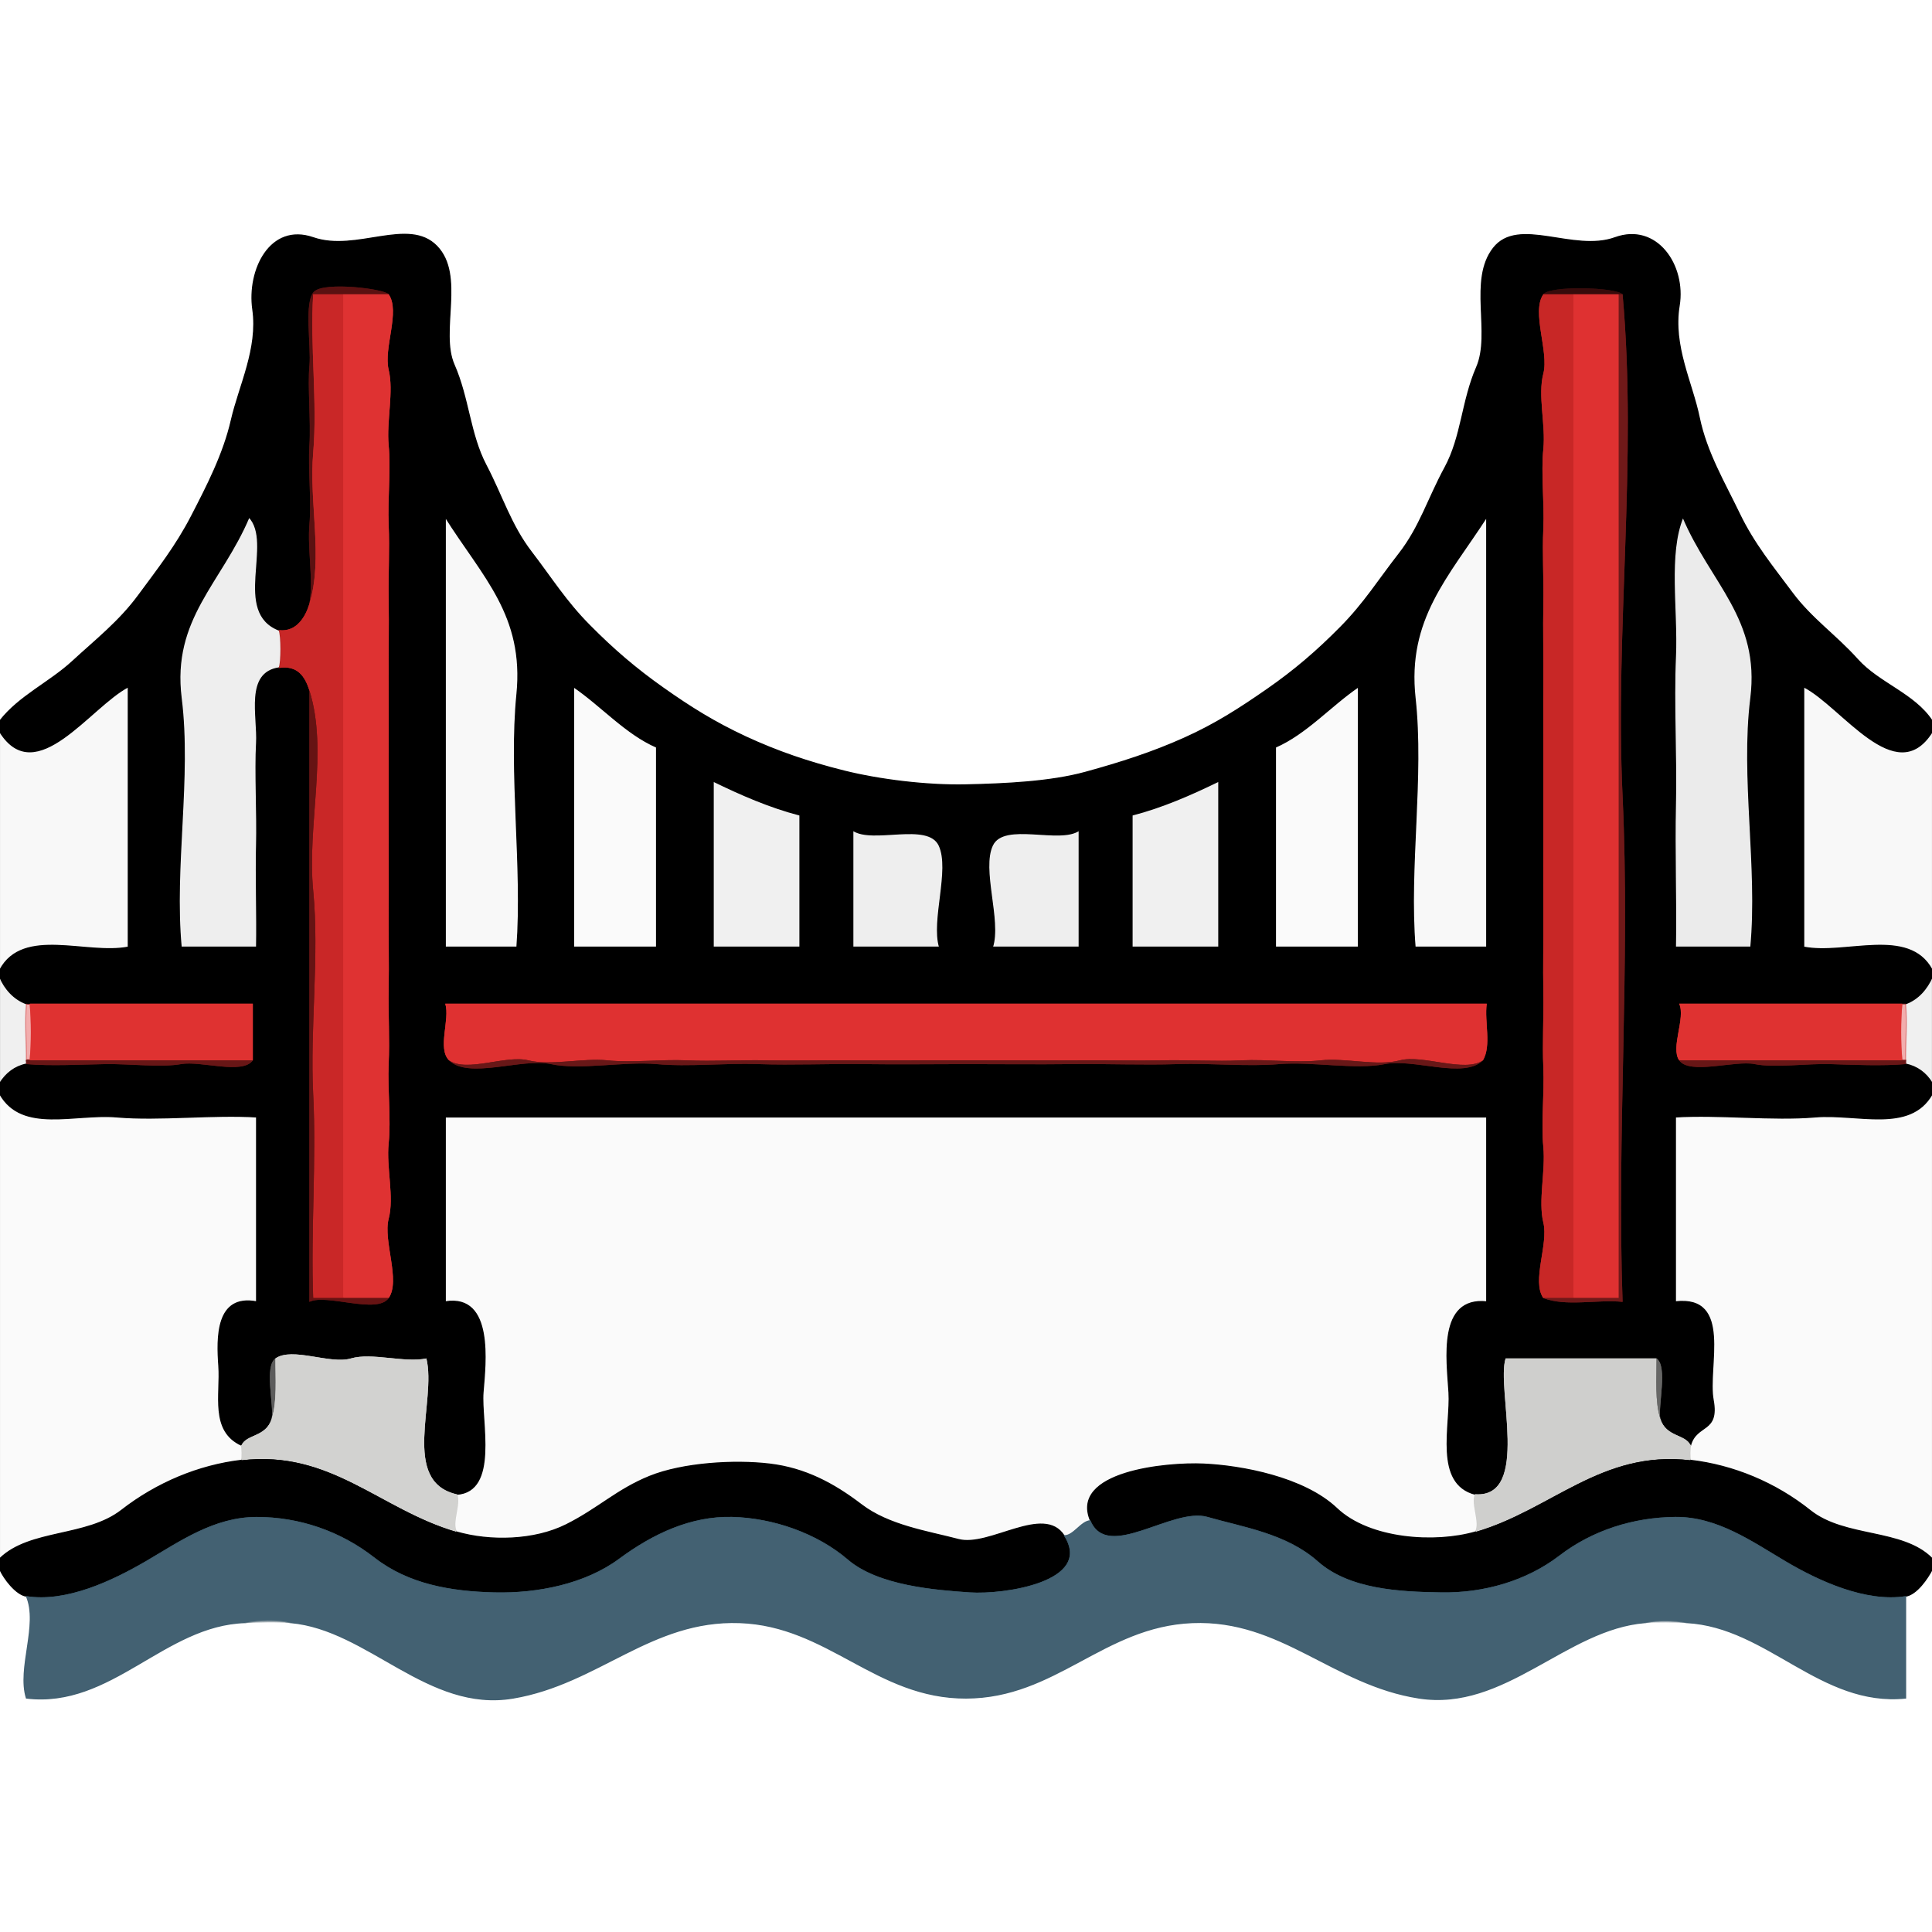 <svg xmlns="http://www.w3.org/2000/svg" xmlns:v="https://svgstorm.com"
viewBox = "0 0 512 512"
width="512"
height="512">
<g fill="None" fill-opacity="0.0" stroke="#000000" stroke-opacity="0.00" stroke-width="0.3"><path d="
M 0.00 191.00 
C 5.10 184.46 13.12 180.90 19.25 175.25 C 25.38 169.59 31.66 164.68 36.75 157.75 C 41.85 150.83 46.69 144.68 50.77 136.77 C 54.85 128.86 59.24 120.41 61.32 111.32 C 63.40 102.24 68.48 92.41 67.00 82.00 C 65.52 71.59 71.59 59.05 83.00 63.00 C 94.41 66.95 108.26 57.53 115.75 65.25 C 123.23 72.98 116.44 87.83 120.33 96.67 C 124.22 105.51 124.47 115.01 128.77 123.23 C 133.07 131.44 135.30 139.09 140.77 146.23 C 146.24 153.37 149.91 159.36 156.25 165.75 C 162.58 172.15 168.48 177.20 175.70 182.30 C 182.92 187.41 189.36 191.44 197.69 195.31 C 206.03 199.17 214.26 201.98 223.67 204.33 C 233.08 206.68 245.68 208.23 256.00 208.00 C 266.32 207.77 278.35 207.23 287.67 204.67 C 297.00 202.11 305.31 199.44 313.69 195.69 C 322.08 191.94 328.48 187.79 335.75 182.75 C 343.02 177.70 348.91 172.66 355.25 166.25 C 361.59 159.84 365.21 153.91 370.77 146.77 C 376.33 139.63 378.46 132.16 382.93 123.93 C 387.40 115.69 387.41 106.33 391.33 97.33 C 395.25 88.32 389.18 74.22 395.77 65.77 C 402.36 57.32 416.96 67.00 428.00 63.00 C 439.04 59.00 446.74 70.30 444.99 81.01 C 443.24 91.72 448.41 101.40 450.32 110.68 C 452.24 119.96 457.05 128.01 460.92 136.08 C 464.80 144.15 469.81 150.20 474.92 157.08 C 480.03 163.96 486.57 168.41 492.25 174.75 C 497.93 181.09 507.29 183.86 512.00 191.00
L 512.00 0.00
L 0.00 0.00
L 0.00 191.00 Z"/>
</g>
<g fill="None" fill-opacity="0.0" stroke="#000000" stroke-opacity="1.00" stroke-width="0.3"><path d="
M 0.00 191.00 
L 0.00 194.00
C 9.53 209.09 23.91 187.22 34.00 182.00
C 34.00 205.00 34.00 228.00 34.00 251.00
C 22.99 253.18 6.14 245.62 0.00 257.00
L 0.00 259.00
C 1.22 261.97 3.68 264.80 7.00 266.00
C 7.44 266.16 8.00 266.00 8.00 266.00
C 27.67 266.00 47.33 266.00 67.00 266.00
C 67.00 271.00 67.00 276.00 67.00 281.00
C 64.28 284.88 53.17 281.06 48.00 282.00 C 42.83 282.94 34.00 281.90 28.00 282.00 C 22.00 282.10 13.19 282.56 7.00 282.00
C 3.90 282.63 1.62 284.46 0.00 287.00
L 0.00 290.00
C 5.92 300.31 19.82 295.04 31.00 296.00 C 42.18 296.96 56.53 295.28 68.00 296.00
C 68.00 312.33 68.00 328.67 68.00 345.00
C 57.22 342.98 57.46 354.48 58.00 362.00 C 58.54 369.52 55.69 379.21 64.00 383.00
C 65.37 380.00 70.45 380.91 72.00 376.00
C 72.65 372.40 69.96 362.13 73.00 360.00
C 77.47 356.87 87.48 361.63 93.00 360.00 C 98.52 358.37 107.19 361.23 113.00 360.00
C 115.75 371.29 106.09 392.55 121.00 396.00
C 132.15 395.29 127.39 376.63 128.00 369.00 C 128.61 361.37 130.89 342.91 118.00 345.00
C 118.00 328.67 118.00 312.33 118.00 296.00
C 210.00 296.00 302.00 296.00 394.00 296.00
C 394.00 312.33 394.00 328.67 394.00 345.00
C 381.07 343.68 383.46 360.25 384.00 369.00 C 384.54 377.75 379.98 393.21 391.00 396.00
C 405.61 396.93 396.47 367.93 399.00 360.00
C 412.33 360.00 425.67 360.00 439.00 360.00
C 442.03 362.12 439.36 372.45 440.00 376.00
C 441.54 380.88 446.63 380.02 448.00 383.00
C 449.61 377.24 455.61 379.78 454.00 371.00 C 452.39 362.22 459.11 343.27 444.00 345.00
C 444.00 328.67 444.00 312.33 444.00 296.00
C 455.47 295.29 469.81 296.95 481.00 296.00 C 492.19 295.05 506.12 300.29 512.00 290.00
L 512.00 287.00
C 510.43 284.39 508.06 282.62 505.00 282.00
C 499.02 282.54 490.83 282.19 485.00 282.00 C 479.17 281.81 470.13 283.06 465.00 282.00 C 459.87 280.94 447.76 284.94 445.00 281.00
C 442.65 277.64 446.76 269.77 445.00 266.00
C 464.67 266.00 484.33 266.00 504.00 266.00
C 504.50 266.00 505.00 266.00 505.00 266.00
C 508.43 264.76 510.70 261.92 512.00 259.00
L 512.00 257.00
C 505.82 245.60 488.99 253.20 478.00 251.00
C 478.00 228.00 478.00 205.00 478.00 182.00
C 488.19 187.19 502.45 209.13 512.00 194.00
L 512.00 191.00
C 507.29 183.86 497.93 181.09 492.25 174.75 C 486.57 168.41 480.03 163.96 474.92 157.08 C 469.81 150.20 464.80 144.15 460.92 136.08 C 457.05 128.01 452.24 119.96 450.32 110.68 C 448.41 101.40 443.24 91.72 444.99 81.01 C 446.74 70.30 439.04 59.00 428.00 63.00 C 416.96 67.00 402.36 57.32 395.77 65.77 C 389.18 74.22 395.25 88.32 391.33 97.33 C 387.41 106.33 387.40 115.69 382.93 123.93 C 378.46 132.16 376.33 139.63 370.77 146.77 C 365.21 153.91 361.59 159.84 355.25 166.25 C 348.91 172.66 343.02 177.70 335.75 182.75 C 328.48 187.79 322.08 191.94 313.69 195.69 C 305.31 199.44 297.00 202.11 287.67 204.67 C 278.35 207.23 266.32 207.77 256.00 208.00 C 245.68 208.23 233.08 206.68 223.67 204.33 C 214.26 201.98 206.03 199.17 197.69 195.31 C 189.36 191.44 182.92 187.41 175.70 182.30 C 168.48 177.20 162.58 172.15 156.25 165.75 C 149.91 159.36 146.24 153.37 140.77 146.23 C 135.30 139.09 133.07 131.44 128.77 123.23 C 124.47 115.01 124.22 105.51 120.33 96.67 C 116.44 87.83 123.23 72.98 115.75 65.25 C 108.26 57.53 94.41 66.95 83.00 63.00 C 71.59 59.05 65.52 71.59 67.00 82.00 C 68.48 92.41 63.40 102.24 61.32 111.32 C 59.24 120.41 54.85 128.86 50.77 136.77 C 46.69 144.68 41.85 150.83 36.75 157.75 C 31.66 164.68 25.38 169.59 19.25 175.25 C 13.12 180.90 5.10 184.46 0.00 191.00
M 103.00 78.00 
C 106.16 82.51 101.59 92.25 103.00 98.00 C 104.41 103.75 102.39 111.63 103.00 118.00 C 103.61 124.37 102.71 132.38 103.00 139.00 C 103.29 145.62 102.88 152.25 103.00 159.00 C 103.12 165.75 102.95 173.20 103.00 180.00 C 103.05 186.80 102.99 193.18 103.00 200.00 C 103.01 206.82 103.02 214.18 103.00 221.00 C 102.98 227.82 103.06 234.20 103.00 241.00 C 102.94 247.80 103.13 255.25 103.00 262.00 C 102.87 268.75 103.31 275.37 103.00 282.00 C 102.69 288.63 103.66 296.60 103.00 303.00 C 102.34 309.40 104.53 317.20 103.00 323.00 C 101.47 328.80 106.24 339.37 103.00 344.00
C 99.92 348.40 86.58 342.78 82.00 345.00
C 82.00 291.00 82.00 237.00 82.00 183.00
C 80.78 179.14 78.80 176.32 74.00 177.00
C 65.00 178.27 68.41 189.73 68.00 197.00 C 67.59 204.27 68.21 215.90 68.00 224.00 C 67.79 232.10 68.16 242.68 68.00 251.00
C 61.33 251.00 54.67 251.00 48.00 251.00
C 46.03 229.68 50.63 206.09 48.00 185.00 C 45.37 163.91 58.64 154.45 66.00 137.00
C 72.57 143.90 61.67 162.26 74.00 167.00
C 78.60 167.50 80.95 163.46 82.00 160.00
C 83.10 153.48 81.43 145.51 82.00 139.00 C 82.57 132.49 81.59 124.17 82.00 118.00 C 82.41 111.83 81.48 102.28 82.00 97.00 C 82.52 91.72 80.45 79.94 83.26 77.26 C 86.06 74.58 101.99 76.56 103.00 78.00
M 430.00 78.00 
C 433.97 122.10 427.94 166.68 430.00 211.00 C 432.06 255.32 428.45 300.60 430.00 345.00
C 423.17 344.34 415.01 346.32 409.00 344.00
C 405.84 339.49 410.41 329.75 409.00 324.00 C 407.59 318.25 409.61 310.37 409.00 304.00 C 408.39 297.63 409.29 289.62 409.00 283.00 C 408.71 276.38 409.12 269.75 409.00 263.00 C 408.88 256.25 409.05 248.80 409.00 242.00 C 408.95 235.20 409.01 228.82 409.00 222.00 C 408.99 215.18 408.98 207.82 409.00 201.00 C 409.02 194.18 408.94 187.80 409.00 181.00 C 409.06 174.20 408.87 166.75 409.00 160.00 C 409.13 153.25 408.69 146.63 409.00 140.00 C 409.31 133.37 408.34 125.40 409.00 119.00 C 409.66 112.60 407.47 104.80 409.00 99.00 C 410.53 93.20 405.76 82.63 409.00 78.00
C 410.65 75.64 428.15 76.08 430.00 78.00
M 137.00 251.00 
C 130.67 251.00 124.33 251.00 118.00 251.00
C 118.00 213.00 118.00 175.00 118.00 137.00
C 128.00 152.86 139.09 163.06 137.00 184.00 C 134.91 204.94 138.57 229.71 137.00 251.00
M 394.00 137.00 
C 394.00 175.00 394.00 213.00 394.00 251.00
C 387.67 251.00 381.33 251.00 375.00 251.00
C 373.28 229.81 377.30 205.92 375.00 185.00 C 372.70 164.08 383.77 152.79 394.00 137.00
M 446.00 137.00 
C 453.35 154.43 466.63 163.92 464.00 185.00 C 461.37 206.08 465.97 229.69 464.00 251.00
C 457.33 251.00 450.67 251.00 444.00 251.00
C 444.22 238.38 443.71 225.61 444.00 213.00 C 444.29 200.39 443.45 186.45 444.00 174.00 C 444.55 161.55 441.93 146.87 446.00 137.00
M 174.00 198.00 
C 174.00 215.67 174.00 233.33 174.00 251.00
C 166.67 251.00 159.33 251.00 152.00 251.00
C 152.00 228.00 152.00 205.00 152.00 182.00
C 159.50 187.13 165.80 194.42 174.00 198.00
M 360.00 182.00 
C 360.00 205.00 360.00 228.00 360.00 251.00
C 352.67 251.00 345.33 251.00 338.00 251.00
C 338.00 233.33 338.00 215.67 338.00 198.00
C 346.19 194.42 352.55 187.09 360.00 182.00
M 212.00 216.00 
C 212.00 227.67 212.00 239.33 212.00 251.00
C 204.33 251.00 196.67 251.00 189.00 251.00
C 189.00 236.33 189.00 221.67 189.00 207.00
C 196.47 210.64 203.99 213.92 212.00 216.00
M 323.00 207.00 
C 323.00 221.67 323.00 236.33 323.00 251.00
C 315.33 251.00 307.67 251.00 300.00 251.00
C 300.00 239.33 300.00 227.67 300.00 216.00
C 307.98 213.94 315.55 210.63 323.00 207.00
M 249.00 251.00 
C 241.33 251.00 233.67 251.00 226.00 251.00
C 226.00 240.67 226.00 230.33 226.00 220.00
C 231.21 223.64 245.94 217.61 248.92 224.08 C 251.89 230.55 246.86 243.90 249.00 251.00
M 286.00 220.00 
C 286.00 230.33 286.00 240.67 286.00 251.00
C 278.33 251.00 270.67 251.00 263.00 251.00
C 265.29 243.96 259.94 230.39 263.00 224.00 C 266.06 217.61 280.88 223.66 286.00 220.00
M 393.00 281.00 
C 387.95 286.05 374.65 280.45 367.00 282.00 C 359.35 283.55 347.47 281.28 339.00 282.00 C 330.53 282.72 320.88 281.70 312.00 282.00 C 303.12 282.30 293.07 281.89 284.00 282.00 C 274.93 282.11 265.08 282.00 256.00 282.00 C 246.92 282.00 238.02 282.13 229.00 282.00 C 219.98 281.87 209.86 282.32 201.00 282.00 C 192.14 281.68 182.48 282.77 174.00 282.00 C 165.52 281.23 153.68 283.65 146.00 282.00 C 138.32 280.35 124.11 286.11 119.00 281.00
C 115.84 277.84 119.30 270.15 118.00 266.00
C 210.00 266.00 302.00 266.00 394.00 266.00
C 393.35 270.83 395.31 276.99 393.00 281.00 Z"/>
</g>
<g fill="None" fill-opacity="0.0" stroke="#5B1111" stroke-opacity="1.00" stroke-width="0.3"><path d="
M 82.00 160.00 
C 85.72 147.75 81.85 133.35 83.00 120.00 C 84.15 106.65 82.13 91.51 83.00 78.00
C 85.67 78.00 88.33 78.00 91.00 78.00
C 95.00 78.00 99.00 78.00 103.00 78.00
C 101.99 76.56 86.06 74.58 83.26 77.26 C 80.45 79.94 82.52 91.72 82.00 97.00 C 81.48 102.28 82.41 111.83 82.00 118.00 C 81.59 124.17 82.57 132.49 82.00 139.00 C 81.43 145.51 83.10 153.48 82.00 160.00 Z"/>
</g>
<g fill="None" fill-opacity="0.0" stroke="#380B0B" stroke-opacity="1.00" stroke-width="0.3"><path d="
M 409.00 78.00 
C 411.67 78.00 414.33 78.00 417.00 78.00
C 421.00 78.00 425.00 78.00 429.00 78.00
C 429.50 78.00 430.00 78.00 430.00 78.00
C 428.15 76.08 410.65 75.64 409.00 78.00 Z"/>
</g>
<g fill="None" fill-opacity="0.0" stroke="#C92727" stroke-opacity="1.00" stroke-width="0.3"><path d="
M 82.00 160.00 
C 80.95 163.46 78.60 167.50 74.00 167.00
C 74.61 168.40 74.63 175.62 74.00 177.00
C 78.80 176.32 80.78 179.14 82.00 183.00
C 87.06 199.02 81.32 218.65 83.00 236.00 C 84.68 253.35 82.12 272.34 83.00 290.00 C 83.88 307.66 82.34 326.25 83.00 344.00
C 85.67 344.00 88.33 344.00 91.00 344.00
C 91.00 255.33 91.00 166.67 91.00 78.00
C 88.33 78.00 85.67 78.00 83.00 78.00
C 82.13 91.51 84.15 106.65 83.00 120.00 C 81.85 133.35 85.72 147.75 82.00 160.00 Z"/>
</g>
<g fill="None" fill-opacity="0.0" stroke="#DF3232" stroke-opacity="1.00" stroke-width="0.3"><path d="
M 91.00 344.00 
C 95.00 344.00 99.00 344.00 103.00 344.00
C 106.24 339.37 101.47 328.80 103.00 323.00 C 104.53 317.20 102.34 309.40 103.00 303.00 C 103.66 296.60 102.69 288.63 103.00 282.00 C 103.31 275.37 102.87 268.75 103.00 262.00 C 103.13 255.25 102.94 247.80 103.00 241.00 C 103.06 234.20 102.98 227.82 103.00 221.00 C 103.02 214.18 103.01 206.82 103.00 200.00 C 102.99 193.18 103.05 186.80 103.00 180.00 C 102.95 173.20 103.12 165.75 103.00 159.00 C 102.88 152.25 103.29 145.62 103.00 139.00 C 102.71 132.38 103.61 124.37 103.00 118.00 C 102.39 111.63 104.41 103.75 103.00 98.00 C 101.59 92.25 106.16 82.51 103.00 78.00
C 99.00 78.00 95.00 78.00 91.00 78.00
C 91.00 166.67 91.00 255.33 91.00 344.00 Z"/>
</g>
<g fill="None" fill-opacity="0.0" stroke="#C82726" stroke-opacity="1.00" stroke-width="0.3"><path d="
M 409.00 344.00 
C 411.67 344.00 414.33 344.00 417.00 344.00
C 417.00 255.33 417.00 166.67 417.00 78.00
C 414.33 78.00 411.67 78.00 409.00 78.00
C 405.76 82.63 410.53 93.20 409.00 99.00 C 407.47 104.80 409.66 112.60 409.00 119.00 C 408.34 125.40 409.31 133.37 409.00 140.00 C 408.69 146.63 409.13 153.25 409.00 160.00 C 408.87 166.75 409.06 174.20 409.00 181.00 C 408.94 187.80 409.02 194.18 409.00 201.00 C 408.98 207.82 408.99 215.18 409.00 222.00 C 409.01 228.82 408.95 235.20 409.00 242.00 C 409.05 248.80 408.88 256.25 409.00 263.00 C 409.12 269.75 408.71 276.38 409.00 283.00 C 409.29 289.62 408.39 297.63 409.00 304.00 C 409.61 310.37 407.59 318.25 409.00 324.00 C 410.41 329.75 405.84 339.49 409.00 344.00 Z"/>
</g>
<g fill="None" fill-opacity="0.0" stroke="#DF3131" stroke-opacity="1.00" stroke-width="0.3"><path d="
M 417.00 344.00 
C 421.00 344.00 425.00 344.00 429.00 344.00
C 429.00 255.33 429.00 166.67 429.00 78.00
C 425.00 78.00 421.00 78.00 417.00 78.00
C 417.00 166.67 417.00 255.33 417.00 344.00 Z"/>
</g>
<g fill="None" fill-opacity="0.0" stroke="#701919" stroke-opacity="1.00" stroke-width="0.3"><path d="
M 417.00 344.00 
C 414.33 344.00 411.67 344.00 409.00 344.00
C 415.01 346.32 423.17 344.34 430.00 345.00
C 428.45 300.60 432.06 255.32 430.00 211.00 C 427.94 166.68 433.97 122.10 430.00 78.00
C 430.00 78.00 429.50 78.00 429.00 78.00
C 429.00 166.67 429.00 255.33 429.00 344.00
C 425.00 344.00 421.00 344.00 417.00 344.00 Z"/>
</g>
<g fill="None" fill-opacity="0.0" stroke="#000000" stroke-opacity="0.07" stroke-width="0.3"><path d="
M 74.00 177.00 
C 74.63 175.62 74.61 168.40 74.00 167.00
C 61.67 162.26 72.57 143.90 66.00 137.00
C 58.64 154.45 45.37 163.91 48.00 185.00 C 50.63 206.09 46.03 229.68 48.00 251.00
C 54.67 251.00 61.33 251.00 68.00 251.00
C 68.16 242.68 67.79 232.10 68.00 224.00 C 68.21 215.90 67.59 204.27 68.00 197.00 C 68.41 189.73 65.00 178.27 74.00 177.00 Z"/>
</g>
<g fill="None" fill-opacity="0.0" stroke="#000000" stroke-opacity="0.03" stroke-width="0.3"><path d="
M 137.00 251.00 
C 138.57 229.71 134.91 204.94 137.00 184.00 C 139.09 163.06 128.00 152.86 118.00 137.00
C 118.00 175.00 118.00 213.00 118.00 251.00
C 124.33 251.00 130.67 251.00 137.00 251.00 Z"/>
</g>
<g fill="None" fill-opacity="0.0" stroke="#000000" stroke-opacity="0.03" stroke-width="0.3"><path d="
M 394.00 137.00 
C 383.77 152.79 372.70 164.08 375.00 185.00 C 377.30 205.92 373.28 229.81 375.00 251.00
C 381.33 251.00 387.67 251.00 394.00 251.00
C 394.00 213.00 394.00 175.00 394.00 137.00 Z"/>
</g>
<g fill="None" fill-opacity="0.0" stroke="#000000" stroke-opacity="0.08" stroke-width="0.3"><path d="
M 446.00 137.00 
C 441.93 146.87 444.55 161.55 444.00 174.00 C 443.45 186.45 444.29 200.39 444.00 213.00 C 443.71 225.61 444.22 238.38 444.00 251.00
C 450.67 251.00 457.33 251.00 464.00 251.00
C 465.97 229.69 461.37 206.08 464.00 185.00 C 466.63 163.92 453.35 154.43 446.00 137.00 Z"/>
</g>
<g fill="None" fill-opacity="0.0" stroke="#000000" stroke-opacity="0.03" stroke-width="0.3"><path d="
M 0.00 194.00 
L 0.00 257.00
C 6.14 245.62 22.99 253.18 34.00 251.00
C 34.00 228.00 34.00 205.00 34.00 182.00
C 23.91 187.22 9.53 209.09 0.00 194.00 Z"/>
</g>
<g fill="None" fill-opacity="0.0" stroke="#000000" stroke-opacity="0.02" stroke-width="0.3"><path d="
M 174.00 198.00 
C 165.80 194.42 159.50 187.13 152.00 182.00
C 152.00 205.00 152.00 228.00 152.00 251.00
C 159.33 251.00 166.67 251.00 174.00 251.00
C 174.00 233.33 174.00 215.67 174.00 198.00 Z"/>
</g>
<g fill="None" fill-opacity="0.0" stroke="#000000" stroke-opacity="0.02" stroke-width="0.3"><path d="
M 360.00 182.00 
C 352.55 187.09 346.19 194.42 338.00 198.00
C 338.00 215.67 338.00 233.33 338.00 251.00
C 345.33 251.00 352.67 251.00 360.00 251.00
C 360.00 228.00 360.00 205.00 360.00 182.00 Z"/>
</g>
<g fill="None" fill-opacity="0.0" stroke="#000000" stroke-opacity="0.03" stroke-width="0.3"><path d="
M 512.00 257.00 
L 512.00 194.00
C 502.45 209.13 488.19 187.19 478.00 182.00
C 478.00 205.00 478.00 228.00 478.00 251.00
C 488.99 253.20 505.82 245.60 512.00 257.00 Z"/>
</g>
<g fill="None" fill-opacity="0.0" stroke="#661313" stroke-opacity="1.00" stroke-width="0.3"><path d="
M 103.00 344.00 
C 99.00 344.00 95.00 344.00 91.00 344.00
C 88.33 344.00 85.67 344.00 83.00 344.00
C 82.34 326.25 83.88 307.66 83.00 290.00 C 82.12 272.34 84.68 253.35 83.00 236.00 C 81.32 218.65 87.06 199.02 82.00 183.00
C 82.00 237.00 82.00 291.00 82.00 345.00
C 86.58 342.78 99.92 348.40 103.00 344.00 Z"/>
</g>
<g fill="None" fill-opacity="0.0" stroke="#000000" stroke-opacity="0.06" stroke-width="0.3"><path d="
M 212.00 216.00 
C 203.99 213.92 196.47 210.64 189.00 207.00
C 189.00 221.67 189.00 236.33 189.00 251.00
C 196.67 251.00 204.33 251.00 212.00 251.00
C 212.00 239.33 212.00 227.67 212.00 216.00 Z"/>
</g>
<g fill="None" fill-opacity="0.0" stroke="#000000" stroke-opacity="0.06" stroke-width="0.3"><path d="
M 323.00 207.00 
C 315.55 210.63 307.98 213.94 300.00 216.00
C 300.00 227.67 300.00 239.33 300.00 251.00
C 307.67 251.00 315.33 251.00 323.00 251.00
C 323.00 236.33 323.00 221.67 323.00 207.00 Z"/>
</g>
<g fill="None" fill-opacity="0.0" stroke="#000000" stroke-opacity="0.07" stroke-width="0.3"><path d="
M 249.00 251.00 
C 246.86 243.90 251.89 230.55 248.92 224.08 C 245.94 217.61 231.21 223.64 226.00 220.00
C 226.00 230.33 226.00 240.67 226.00 251.00
C 233.67 251.00 241.33 251.00 249.00 251.00 Z"/>
</g>
<g fill="None" fill-opacity="0.0" stroke="#000000" stroke-opacity="0.07" stroke-width="0.3"><path d="
M 286.00 220.00 
C 280.88 223.66 266.06 217.61 263.00 224.00 C 259.94 230.39 265.29 243.96 263.00 251.00
C 270.67 251.00 278.33 251.00 286.00 251.00
C 286.00 240.67 286.00 230.33 286.00 220.00 Z"/>
</g>
<g fill="None" fill-opacity="0.0" stroke="#000000" stroke-opacity="0.06" stroke-width="0.3"><path d="
M 0.00 287.00 
C 1.62 284.46 3.90 282.63 7.00 282.00
C 7.10 281.98 7.00 281.00 7.00 281.00
C 7.00 276.07 6.56 270.91 7.00 266.00
C 3.68 264.80 1.22 261.97 0.00 259.00
L 0.00 287.00 Z"/>
</g>
<g fill="None" fill-opacity="0.0" stroke="#000000" stroke-opacity="0.06" stroke-width="0.3"><path d="
M 505.00 266.00 
C 505.44 270.91 504.99 276.07 505.00 281.00
C 505.00 281.50 505.00 282.00 505.00 282.00
C 508.06 282.62 510.43 284.39 512.00 287.00
L 512.00 259.00
C 510.70 261.92 508.43 264.76 505.00 266.00 Z"/>
</g>
<g fill="None" fill-opacity="0.0" stroke="#E03232" stroke-opacity="0.40" stroke-width="0.3"><path d="
M 7.00 281.00 
C 7.25 280.75 8.00 281.00 8.00 281.00
C 8.43 276.27 8.43 270.73 8.00 266.00
C 8.00 266.00 7.44 266.16 7.00 266.00
C 6.56 270.91 7.00 276.07 7.00 281.00 Z"/>
</g>
<g fill="None" fill-opacity="0.0" stroke="#DF3231" stroke-opacity="1.00" stroke-width="0.3"><path d="
M 8.00 281.00 
C 27.67 280.99 47.33 281.01 67.00 281.00
C 67.00 276.00 67.00 271.00 67.00 266.00
C 47.33 266.00 27.67 266.00 8.00 266.00
C 8.43 270.73 8.43 276.27 8.00 281.00 Z"/>
</g>
<g fill="None" fill-opacity="0.0" stroke="#DF3131" stroke-opacity="1.00" stroke-width="0.3"><path d="
M 119.00 281.00 
C 123.70 284.29 134.04 279.52 140.00 281.00 C 145.96 282.48 154.47 280.33 161.00 281.00 C 167.53 281.67 175.21 280.70 182.00 281.00 C 188.79 281.30 196.10 280.87 203.00 281.00 C 209.90 281.13 217.05 280.94 224.00 281.00 C 230.95 281.06 238.03 280.99 245.00 281.00 C 251.97 281.01 259.03 281.02 266.00 281.00 C 272.97 280.98 280.04 281.06 287.00 281.00 C 293.96 280.94 301.09 281.15 308.00 281.00 C 314.91 280.85 322.20 281.33 329.00 281.00 C 335.80 280.67 343.44 281.72 350.00 281.00 C 356.56 280.28 364.98 282.61 371.00 281.00 C 377.02 279.39 388.17 284.38 393.00 281.00
C 395.31 276.99 393.35 270.83 394.00 266.00
C 302.00 266.00 210.00 266.00 118.00 266.00
C 119.30 270.15 115.84 277.84 119.00 281.00 Z"/>
</g>
<g fill="None" fill-opacity="0.0" stroke="#DF3231" stroke-opacity="1.00" stroke-width="0.3"><path d="
M 445.00 281.00 
C 464.67 281.00 484.33 281.00 504.00 281.00
C 503.57 276.27 503.57 270.73 504.00 266.00
C 484.33 266.00 464.67 266.00 445.00 266.00
C 446.76 269.77 442.65 277.64 445.00 281.00 Z"/>
</g>
<g fill="None" fill-opacity="0.0" stroke="#E03232" stroke-opacity="0.40" stroke-width="0.3"><path d="
M 504.00 281.00 
C 504.50 281.00 505.00 281.00 505.00 281.00
C 504.99 276.07 505.44 270.91 505.00 266.00
C 505.00 266.00 504.50 266.00 504.00 266.00
C 503.57 270.73 503.57 276.27 504.00 281.00 Z"/>
</g>
<g fill="None" fill-opacity="0.0" stroke="#681616" stroke-opacity="1.00" stroke-width="0.3"><path d="
M 7.00 282.00 
C 13.19 282.56 22.00 282.10 28.00 282.00 C 34.00 281.90 42.83 282.94 48.00 282.00 C 53.17 281.06 64.28 284.88 67.00 281.00
C 47.33 281.01 27.67 280.99 8.00 281.00
C 8.00 281.00 7.25 280.75 7.00 281.00
C 7.00 281.00 7.10 281.98 7.00 282.00 Z"/>
</g>
<g fill="None" fill-opacity="0.0" stroke="#681717" stroke-opacity="1.00" stroke-width="0.3"><path d="
M 393.00 281.00 
C 388.17 284.38 377.02 279.39 371.00 281.00 C 364.98 282.61 356.56 280.28 350.00 281.00 C 343.44 281.72 335.80 280.67 329.00 281.00 C 322.20 281.33 314.91 280.85 308.00 281.00 C 301.09 281.15 293.96 280.94 287.00 281.00 C 280.04 281.06 272.97 280.98 266.00 281.00 C 259.03 281.02 251.97 281.01 245.00 281.00 C 238.03 280.99 230.95 281.06 224.00 281.00 C 217.05 280.94 209.90 281.13 203.00 281.00 C 196.10 280.87 188.79 281.30 182.00 281.00 C 175.21 280.70 167.53 281.67 161.00 281.00 C 154.47 280.33 145.96 282.48 140.00 281.00 C 134.04 279.52 123.70 284.29 119.00 281.00
C 124.11 286.11 138.32 280.35 146.00 282.00 C 153.68 283.65 165.52 281.23 174.00 282.00 C 182.48 282.77 192.14 281.68 201.00 282.00 C 209.86 282.32 219.98 281.87 229.00 282.00 C 238.02 282.13 246.92 282.00 256.00 282.00 C 265.08 282.00 274.93 282.11 284.00 282.00 C 293.07 281.89 303.12 282.30 312.00 282.00 C 320.88 281.70 330.53 282.72 339.00 282.00 C 347.47 281.28 359.35 283.55 367.00 282.00 C 374.65 280.45 387.95 286.05 393.00 281.00 Z"/>
</g>
<g fill="None" fill-opacity="0.0" stroke="#681616" stroke-opacity="1.00" stroke-width="0.3"><path d="
M 505.00 282.00 
C 505.00 282.00 505.00 281.50 505.00 281.00
C 505.00 281.00 504.50 281.00 504.00 281.00
C 484.33 281.00 464.67 281.00 445.00 281.00
C 447.76 284.94 459.87 280.94 465.00 282.00 C 470.13 283.06 479.17 281.81 485.00 282.00 C 490.83 282.19 499.02 282.54 505.00 282.00 Z"/>
</g>
<g fill="None" fill-opacity="0.0" stroke="#000000" stroke-opacity="0.02" stroke-width="0.3"><path d="
M 0.00 413.00 
C 7.99 405.29 22.95 407.45 32.23 400.23 C 41.51 393.01 52.62 388.34 64.00 387.00
C 64.30 386.42 64.18 383.64 64.00 383.00
C 55.69 379.21 58.54 369.52 58.00 362.00 C 57.46 354.48 57.22 342.98 68.00 345.00
C 68.00 328.67 68.00 312.33 68.00 296.00
C 56.53 295.28 42.18 296.96 31.00 296.00 C 19.82 295.04 5.92 300.31 0.00 290.00
L 0.00 413.00 Z"/>
</g>
<g fill="None" fill-opacity="0.0" stroke="#000000" stroke-opacity="0.02" stroke-width="0.3"><path d="
M 448.00 383.00 
C 447.82 383.64 447.70 386.42 448.00 387.00
C 459.39 388.34 470.49 392.95 479.70 400.30 C 488.90 407.66 504.14 405.10 512.00 413.00
L 512.00 290.00
C 506.12 300.29 492.19 295.05 481.00 296.00 C 469.81 296.95 455.47 295.29 444.00 296.00
C 444.00 312.33 444.00 328.67 444.00 345.00
C 459.11 343.27 452.39 362.22 454.00 371.00 C 455.61 379.78 449.61 377.24 448.00 383.00 Z"/>
</g>
<g fill="None" fill-opacity="0.0" stroke="#000000" stroke-opacity="0.02" stroke-width="0.3"><path d="
M 121.00 396.00 
C 122.14 398.60 119.48 403.65 121.00 406.00
C 129.83 408.57 141.60 408.32 150.07 404.07 C 158.55 399.83 163.55 394.72 172.23 391.23 C 180.91 387.73 194.59 386.87 204.00 388.00 C 213.41 389.13 220.95 393.18 228.25 398.75 C 235.54 404.33 245.83 405.84 254.01 407.99 C 262.19 410.15 276.65 398.63 282.00 407.00
C 284.56 407.04 286.44 403.18 289.00 403.00
C 283.53 390.02 309.01 387.54 319.00 388.00 C 328.99 388.46 345.53 391.48 354.25 399.75 C 362.97 408.03 380.38 409.09 391.00 406.00
C 392.52 403.65 389.86 398.60 391.00 396.00
C 379.98 393.21 384.54 377.75 384.00 369.00 C 383.46 360.25 381.07 343.68 394.00 345.00
C 394.00 328.67 394.00 312.33 394.00 296.00
C 302.00 296.00 210.00 296.00 118.00 296.00
C 118.00 312.33 118.00 328.67 118.00 345.00
C 130.89 342.91 128.61 361.37 128.00 369.00 C 127.39 376.63 132.15 395.29 121.00 396.00 Z"/>
</g>
<g fill="None" fill-opacity="0.0" stroke="#5C5C5C" stroke-opacity="1.00" stroke-width="0.3"><path d="
M 72.00 376.00 
C 73.48 371.33 72.97 365.36 73.00 360.00
C 69.96 362.13 72.65 372.40 72.00 376.00 Z"/>
</g>
<g fill="None" fill-opacity="0.0" stroke="#D2D2D0" stroke-opacity="1.00" stroke-width="0.3"><path d="
M 72.00 376.00 
C 70.45 380.91 65.37 380.00 64.00 383.00
C 64.18 383.64 64.30 386.42 64.00 387.00
C 87.73 384.20 100.64 400.07 121.00 406.00
C 119.48 403.65 122.14 398.60 121.00 396.00
C 106.09 392.55 115.75 371.29 113.00 360.00
C 107.19 361.23 98.52 358.37 93.00 360.00 C 87.48 361.63 77.47 356.87 73.00 360.00
C 72.97 365.36 73.48 371.33 72.00 376.00 Z"/>
</g>
<g fill="None" fill-opacity="0.0" stroke="#CFCFCD" stroke-opacity="1.00" stroke-width="0.3"><path d="
M 391.00 396.00 
C 389.86 398.60 392.52 403.65 391.00 406.00
C 411.25 400.10 424.37 384.22 448.00 387.00
C 447.70 386.42 447.82 383.64 448.00 383.00
C 446.63 380.02 441.54 380.88 440.00 376.00
C 438.53 371.33 439.03 365.36 439.00 360.00
C 425.67 360.00 412.33 360.00 399.00 360.00
C 396.47 367.93 405.61 396.93 391.00 396.00 Z"/>
</g>
<g fill="None" fill-opacity="0.0" stroke="#676766" stroke-opacity="1.00" stroke-width="0.3"><path d="
M 440.00 376.00 
C 439.36 372.45 442.03 362.12 439.00 360.00
C 439.03 365.36 438.53 371.33 440.00 376.00 Z"/>
</g>
<g fill="None" fill-opacity="0.0" stroke="#000000" stroke-opacity="1.00" stroke-width="0.3"><path d="
M 0.00 413.00 
L 0.00 416.00
C 1.04 418.30 4.20 422.56 7.00 423.00
C 17.61 424.67 29.72 418.93 38.70 413.70 C 47.67 408.46 56.72 402.01 68.01 402.01 C 79.30 402.00 90.21 405.73 99.23 412.77 C 108.25 419.81 119.48 421.72 131.00 422.00 C 142.52 422.28 155.10 419.73 164.08 413.08 C 173.06 406.44 183.10 401.74 194.00 402.00 C 204.90 402.26 216.58 406.34 224.70 413.31 C 232.81 420.27 248.07 421.38 257.00 422.00 C 265.93 422.62 289.79 419.20 282.00 407.00
C 276.65 398.63 262.19 410.15 254.01 407.99 C 245.83 405.84 235.54 404.33 228.25 398.75 C 220.95 393.18 213.41 389.13 204.00 388.00 C 194.59 386.87 180.91 387.73 172.23 391.23 C 163.55 394.72 158.55 399.83 150.07 404.07 C 141.60 408.32 129.83 408.57 121.00 406.00
C 100.64 400.07 87.73 384.20 64.00 387.00
C 52.62 388.34 41.51 393.01 32.23 400.23 C 22.95 407.45 7.99 405.29 0.00 413.00 Z"/>
</g>
<g fill="None" fill-opacity="0.0" stroke="#000000" stroke-opacity="1.00" stroke-width="0.3"><path d="
M 391.00 406.00 
C 380.38 409.09 362.97 408.03 354.25 399.75 C 345.53 391.48 328.99 388.46 319.00 388.00 C 309.01 387.54 283.53 390.02 289.00 403.00
C 293.56 413.83 310.67 399.30 320.00 402.00 C 329.33 404.70 340.87 406.35 349.23 413.77 C 357.59 421.19 370.84 421.83 382.00 422.00 C 393.16 422.17 404.43 419.00 413.25 412.25 C 422.06 405.49 432.92 402.10 444.00 402.00 C 455.08 401.90 464.37 408.53 473.23 413.77 C 482.09 419.01 494.48 424.66 505.00 423.00
C 507.98 422.53 510.84 418.23 512.00 416.00
L 512.00 413.00
C 504.14 405.10 488.90 407.66 479.70 400.30 C 470.49 392.95 459.39 388.34 448.00 387.00
C 424.37 384.22 411.25 400.10 391.00 406.00 Z"/>
</g>
<g fill="None" fill-opacity="0.0" stroke="#405E6F" stroke-opacity="0.98" stroke-width="0.3"><path d="
M 7.00 423.00 
C 10.27 430.59 4.54 442.06 7.00 450.00
C 29.53 452.69 43.51 430.63 65.00 430.00
C 69.04 429.34 72.99 429.18 77.00 430.00
C 97.60 431.81 113.40 453.82 136.00 450.00 C 158.60 446.18 172.50 429.18 196.00 430.00 C 219.50 430.82 232.17 450.06 256.00 450.00 C 279.83 449.94 292.43 430.95 316.00 430.00 C 339.57 429.05 353.23 446.45 376.01 449.99 C 398.79 453.53 414.96 431.67 436.00 430.00
C 439.78 429.27 443.31 429.40 447.00 430.00
C 468.44 431.16 482.47 452.26 505.00 450.00
C 505.00 441.00 505.00 432.00 505.00 423.00
C 494.48 424.66 482.09 419.01 473.23 413.77 C 464.37 408.53 455.08 401.90 444.00 402.00 C 432.92 402.10 422.06 405.49 413.25 412.25 C 404.43 419.00 393.16 422.17 382.00 422.00 C 370.84 421.83 357.59 421.19 349.23 413.77 C 340.87 406.35 329.33 404.70 320.00 402.00 C 310.67 399.30 293.56 413.83 289.00 403.00
C 286.44 403.18 284.56 407.04 282.00 407.00
C 289.79 419.20 265.93 422.62 257.00 422.00 C 248.07 421.38 232.81 420.27 224.70 413.31 C 216.58 406.34 204.90 402.26 194.00 402.00 C 183.10 401.74 173.06 406.44 164.08 413.08 C 155.10 419.73 142.52 422.28 131.00 422.00 C 119.48 421.72 108.25 419.81 99.23 412.77 C 90.21 405.73 79.30 402.00 68.01 402.01 C 56.72 402.01 47.67 408.46 38.70 413.70 C 29.72 418.93 17.61 424.67 7.00 423.00 Z"/>
</g>
<g fill="None" fill-opacity="0.0" stroke="#000000" stroke-opacity="0.00" stroke-width="0.3"><path d="
M 0.00 512.00 
L 512.00 512.00
L 512.00 416.00
C 510.84 418.23 507.98 422.53 505.00 423.00
C 505.00 432.00 505.00 441.00 505.00 450.00
C 482.47 452.26 468.44 431.16 447.00 430.00
C 443.44 429.81 439.55 429.72 436.00 430.00
C 414.96 431.67 398.79 453.53 376.01 449.99 C 353.23 446.45 339.57 429.05 316.00 430.00 C 292.43 430.95 279.83 449.94 256.00 450.00 C 232.17 450.06 219.50 430.82 196.00 430.00 C 172.50 429.18 158.60 446.18 136.00 450.00 C 113.40 453.82 97.60 431.81 77.00 430.00
C 73.14 429.66 68.87 429.79 65.00 430.00
C 43.51 430.63 29.53 452.69 7.00 450.00
C 4.54 442.06 10.27 430.59 7.00 423.00
C 4.20 422.56 1.04 418.30 0.00 416.00
L 0.00 512.00 Z"/>
</g>
<g fill="None" fill-opacity="0.0" stroke="#7C8E97" stroke-opacity="0.58" stroke-width="0.3"><path d="
M 65.00 430.00 
C 68.87 429.79 73.14 429.66 77.00 430.00
C 72.99 429.18 69.04 429.34 65.00 430.00 Z"/>
</g>
<g fill="None" fill-opacity="0.0" stroke="#70848F" stroke-opacity="0.45" stroke-width="0.3"><path d="
M 436.00 430.00 
C 439.55 429.72 443.44 429.81 447.00 430.00
C 443.31 429.40 439.78 429.27 436.00 430.00 Z"/>
</g>
<g fill="#000000" fill-opacity="0.00" stroke="None">
<path d="
M 0.00 191.00 
C 5.10 184.46 13.12 180.90 19.25 175.25 C 25.38 169.59 31.66 164.68 36.75 157.75 C 41.85 150.83 46.69 144.68 50.77 136.77 C 54.85 128.86 59.24 120.41 61.32 111.32 C 63.40 102.24 68.48 92.41 67.00 82.00 C 65.52 71.59 71.59 59.05 83.00 63.00 C 94.41 66.95 108.26 57.53 115.75 65.25 C 123.23 72.98 116.44 87.83 120.33 96.67 C 124.22 105.51 124.47 115.01 128.77 123.23 C 133.07 131.44 135.30 139.09 140.77 146.23 C 146.24 153.37 149.91 159.36 156.25 165.75 C 162.58 172.15 168.48 177.20 175.70 182.30 C 182.92 187.41 189.36 191.44 197.69 195.31 C 206.03 199.17 214.26 201.98 223.67 204.33 C 233.08 206.68 245.68 208.23 256.00 208.00 C 266.32 207.77 278.35 207.23 287.67 204.67 C 297.00 202.11 305.31 199.44 313.69 195.69 C 322.08 191.94 328.48 187.79 335.75 182.75 C 343.02 177.70 348.91 172.66 355.25 166.25 C 361.59 159.84 365.21 153.91 370.77 146.77 C 376.33 139.63 378.46 132.16 382.93 123.93 C 387.40 115.69 387.41 106.33 391.33 97.33 C 395.25 88.32 389.18 74.22 395.77 65.77 C 402.36 57.32 416.96 67.00 428.00 63.00 C 439.04 59.00 446.74 70.30 444.99 81.01 C 443.24 91.72 448.41 101.40 450.32 110.68 C 452.24 119.96 457.05 128.01 460.92 136.08 C 464.80 144.15 469.81 150.20 474.92 157.08 C 480.03 163.96 486.57 168.41 492.25 174.75 C 497.93 181.09 507.29 183.86 512.00 191.00
L 512.00 0.00
L 0.00 0.00
L 0.00 191.00 Z"/>
</g>
<g fill="#000000" fill-opacity="1.00" stroke="None">
<path d="
M 0.00 191.00 
L 0.00 194.00
C 9.53 209.09 23.91 187.22 34.00 182.00
C 34.00 205.00 34.00 228.00 34.00 251.00
C 22.99 253.18 6.14 245.62 0.00 257.00
L 0.00 259.00
C 1.22 261.97 3.68 264.80 7.00 266.00
C 7.44 266.16 8.00 266.00 8.00 266.00
C 27.67 266.00 47.33 266.00 67.00 266.00
C 67.00 271.00 67.00 276.00 67.00 281.00
C 64.28 284.88 53.17 281.06 48.00 282.00 C 42.83 282.94 34.00 281.90 28.00 282.00 C 22.00 282.10 13.19 282.56 7.00 282.00
C 3.90 282.63 1.62 284.46 0.00 287.00
L 0.00 290.00
C 5.92 300.31 19.82 295.04 31.00 296.00 C 42.18 296.96 56.53 295.28 68.00 296.00
C 68.00 312.33 68.00 328.67 68.00 345.00
C 57.22 342.98 57.46 354.48 58.00 362.00 C 58.54 369.52 55.69 379.21 64.00 383.00
C 65.37 380.00 70.45 380.91 72.00 376.00
C 72.65 372.40 69.96 362.13 73.00 360.00
C 77.47 356.87 87.48 361.63 93.00 360.00 C 98.52 358.37 107.19 361.23 113.00 360.00
C 115.75 371.29 106.09 392.55 121.00 396.00
C 132.15 395.29 127.39 376.63 128.00 369.00 C 128.61 361.37 130.89 342.91 118.00 345.00
C 118.00 328.67 118.00 312.33 118.00 296.00
C 210.00 296.00 302.00 296.00 394.00 296.00
C 394.00 312.33 394.00 328.67 394.00 345.00
C 381.07 343.68 383.46 360.25 384.00 369.00 C 384.54 377.75 379.98 393.21 391.00 396.00
C 405.61 396.93 396.47 367.93 399.00 360.00
C 412.33 360.00 425.67 360.00 439.00 360.00
C 442.03 362.12 439.36 372.45 440.00 376.00
C 441.54 380.88 446.63 380.02 448.00 383.00
C 449.61 377.24 455.61 379.78 454.00 371.00 C 452.39 362.22 459.11 343.27 444.00 345.00
C 444.00 328.67 444.00 312.33 444.00 296.00
C 455.47 295.29 469.81 296.95 481.00 296.00 C 492.19 295.05 506.12 300.29 512.00 290.00
L 512.00 287.00
C 510.43 284.39 508.06 282.62 505.00 282.00
C 499.02 282.54 490.83 282.19 485.00 282.00 C 479.17 281.81 470.13 283.06 465.00 282.00 C 459.87 280.94 447.76 284.94 445.00 281.00
C 442.65 277.64 446.76 269.77 445.00 266.00
C 464.67 266.00 484.33 266.00 504.00 266.00
C 504.50 266.00 505.00 266.00 505.00 266.00
C 508.43 264.76 510.70 261.92 512.00 259.00
L 512.00 257.00
C 505.82 245.60 488.99 253.20 478.00 251.00
C 478.00 228.00 478.00 205.00 478.00 182.00
C 488.19 187.19 502.45 209.13 512.00 194.00
L 512.00 191.00
C 507.29 183.86 497.93 181.09 492.25 174.75 C 486.57 168.41 480.03 163.96 474.92 157.08 C 469.81 150.20 464.80 144.15 460.92 136.08 C 457.05 128.01 452.24 119.96 450.32 110.68 C 448.41 101.40 443.24 91.72 444.99 81.01 C 446.74 70.30 439.04 59.00 428.00 63.00 C 416.96 67.00 402.36 57.32 395.77 65.77 C 389.18 74.22 395.25 88.32 391.33 97.33 C 387.41 106.33 387.40 115.69 382.93 123.93 C 378.46 132.16 376.33 139.63 370.77 146.77 C 365.21 153.91 361.59 159.84 355.25 166.25 C 348.91 172.66 343.02 177.70 335.75 182.75 C 328.48 187.79 322.08 191.94 313.69 195.69 C 305.31 199.44 297.00 202.11 287.67 204.67 C 278.35 207.23 266.32 207.77 256.00 208.00 C 245.68 208.23 233.08 206.68 223.67 204.33 C 214.26 201.98 206.03 199.17 197.69 195.31 C 189.36 191.44 182.92 187.41 175.70 182.30 C 168.48 177.20 162.58 172.15 156.25 165.75 C 149.91 159.36 146.24 153.37 140.77 146.23 C 135.30 139.09 133.07 131.44 128.77 123.23 C 124.47 115.01 124.22 105.51 120.33 96.67 C 116.44 87.83 123.23 72.98 115.75 65.25 C 108.26 57.53 94.41 66.95 83.00 63.00 C 71.59 59.05 65.52 71.59 67.00 82.00 C 68.48 92.41 63.40 102.24 61.32 111.32 C 59.24 120.41 54.85 128.86 50.77 136.77 C 46.69 144.68 41.85 150.83 36.75 157.75 C 31.66 164.68 25.38 169.59 19.25 175.25 C 13.12 180.90 5.10 184.46 0.00 191.00
M 103.00 78.00 
C 106.16 82.51 101.59 92.25 103.00 98.00 C 104.41 103.75 102.39 111.63 103.00 118.00 C 103.61 124.37 102.71 132.38 103.00 139.00 C 103.29 145.62 102.88 152.25 103.00 159.00 C 103.12 165.75 102.95 173.20 103.00 180.00 C 103.05 186.80 102.99 193.18 103.00 200.00 C 103.01 206.82 103.02 214.18 103.00 221.00 C 102.98 227.82 103.06 234.20 103.00 241.00 C 102.94 247.80 103.13 255.25 103.00 262.00 C 102.87 268.75 103.31 275.37 103.00 282.00 C 102.69 288.63 103.66 296.60 103.00 303.00 C 102.34 309.40 104.53 317.20 103.00 323.00 C 101.47 328.80 106.24 339.37 103.00 344.00
C 99.92 348.40 86.58 342.78 82.00 345.00
C 82.00 291.00 82.00 237.00 82.00 183.00
C 80.78 179.14 78.80 176.32 74.00 177.00
C 65.00 178.27 68.41 189.73 68.00 197.00 C 67.59 204.27 68.21 215.90 68.00 224.00 C 67.79 232.10 68.16 242.68 68.00 251.00
C 61.33 251.00 54.67 251.00 48.00 251.00
C 46.03 229.68 50.63 206.09 48.00 185.00 C 45.37 163.91 58.64 154.45 66.00 137.00
C 72.57 143.90 61.67 162.26 74.00 167.00
C 78.60 167.50 80.95 163.46 82.00 160.00
C 83.10 153.48 81.43 145.51 82.00 139.00 C 82.57 132.49 81.59 124.17 82.00 118.00 C 82.41 111.83 81.48 102.28 82.00 97.00 C 82.52 91.72 80.45 79.94 83.26 77.26 C 86.06 74.58 101.99 76.56 103.00 78.00
M 430.00 78.00 
C 433.97 122.10 427.94 166.68 430.00 211.00 C 432.06 255.32 428.45 300.60 430.00 345.00
C 423.17 344.34 415.01 346.32 409.00 344.00
C 405.84 339.49 410.41 329.75 409.00 324.00 C 407.59 318.25 409.61 310.37 409.00 304.00 C 408.39 297.63 409.29 289.62 409.00 283.00 C 408.71 276.38 409.12 269.75 409.00 263.00 C 408.88 256.25 409.05 248.80 409.00 242.00 C 408.95 235.20 409.01 228.82 409.00 222.00 C 408.99 215.18 408.98 207.82 409.00 201.00 C 409.02 194.18 408.94 187.80 409.00 181.00 C 409.06 174.20 408.87 166.75 409.00 160.00 C 409.13 153.25 408.69 146.63 409.00 140.00 C 409.31 133.37 408.34 125.40 409.00 119.00 C 409.66 112.60 407.47 104.80 409.00 99.00 C 410.53 93.20 405.76 82.63 409.00 78.00
C 410.65 75.64 428.15 76.08 430.00 78.00
M 137.00 251.00 
C 130.67 251.00 124.33 251.00 118.00 251.00
C 118.00 213.00 118.00 175.00 118.00 137.00
C 128.00 152.86 139.09 163.06 137.00 184.00 C 134.91 204.94 138.57 229.71 137.00 251.00
M 394.00 137.00 
C 394.00 175.00 394.00 213.00 394.00 251.00
C 387.67 251.00 381.33 251.00 375.00 251.00
C 373.28 229.81 377.30 205.92 375.00 185.00 C 372.70 164.08 383.77 152.79 394.00 137.00
M 446.00 137.00 
C 453.35 154.43 466.63 163.92 464.00 185.00 C 461.37 206.08 465.97 229.69 464.00 251.00
C 457.33 251.00 450.67 251.00 444.00 251.00
C 444.22 238.38 443.71 225.61 444.00 213.00 C 444.29 200.39 443.45 186.45 444.00 174.00 C 444.55 161.55 441.93 146.87 446.00 137.00
M 174.00 198.00 
C 174.00 215.67 174.00 233.33 174.00 251.00
C 166.67 251.00 159.33 251.00 152.00 251.00
C 152.00 228.00 152.00 205.00 152.00 182.00
C 159.50 187.13 165.80 194.42 174.00 198.00
M 360.00 182.00 
C 360.00 205.00 360.00 228.00 360.00 251.00
C 352.67 251.00 345.33 251.00 338.00 251.00
C 338.00 233.33 338.00 215.67 338.00 198.00
C 346.19 194.42 352.55 187.09 360.00 182.00
M 212.00 216.00 
C 212.00 227.67 212.00 239.33 212.00 251.00
C 204.33 251.00 196.67 251.00 189.00 251.00
C 189.00 236.33 189.00 221.67 189.00 207.00
C 196.47 210.64 203.99 213.92 212.00 216.00
M 323.00 207.00 
C 323.00 221.67 323.00 236.33 323.00 251.00
C 315.33 251.00 307.67 251.00 300.00 251.00
C 300.00 239.33 300.00 227.67 300.00 216.00
C 307.98 213.94 315.55 210.63 323.00 207.00
M 249.00 251.00 
C 241.33 251.00 233.67 251.00 226.00 251.00
C 226.00 240.67 226.00 230.33 226.00 220.00
C 231.21 223.64 245.94 217.61 248.92 224.08 C 251.89 230.55 246.86 243.90 249.00 251.00
M 286.00 220.00 
C 286.00 230.33 286.00 240.67 286.00 251.00
C 278.33 251.00 270.67 251.00 263.00 251.00
C 265.29 243.96 259.94 230.39 263.00 224.00 C 266.06 217.61 280.88 223.66 286.00 220.00
M 393.00 281.00 
C 387.95 286.05 374.65 280.45 367.00 282.00 C 359.35 283.55 347.47 281.28 339.00 282.00 C 330.53 282.72 320.88 281.70 312.00 282.00 C 303.12 282.30 293.07 281.89 284.00 282.00 C 274.93 282.11 265.08 282.00 256.00 282.00 C 246.92 282.00 238.02 282.13 229.00 282.00 C 219.98 281.87 209.86 282.32 201.00 282.00 C 192.14 281.68 182.48 282.77 174.00 282.00 C 165.52 281.23 153.68 283.65 146.00 282.00 C 138.32 280.35 124.11 286.11 119.00 281.00
C 115.84 277.84 119.30 270.15 118.00 266.00
C 210.00 266.00 302.00 266.00 394.00 266.00
C 393.35 270.83 395.31 276.99 393.00 281.00 Z"/>
</g>
<g fill="#5B1111" fill-opacity="1.00" stroke="None">
<path d="
M 82.00 160.00 
C 85.72 147.75 81.85 133.35 83.00 120.00 C 84.15 106.65 82.13 91.51 83.00 78.00
C 85.67 78.00 88.33 78.00 91.00 78.00
C 95.00 78.00 99.00 78.00 103.00 78.00
C 101.99 76.56 86.06 74.58 83.26 77.26 C 80.45 79.94 82.52 91.72 82.00 97.00 C 81.48 102.28 82.41 111.83 82.00 118.00 C 81.59 124.17 82.57 132.49 82.00 139.00 C 81.43 145.51 83.10 153.48 82.00 160.00 Z"/>
</g>
<g fill="#380B0B" fill-opacity="1.00" stroke="None">
<path d="
M 409.00 78.00 
C 411.67 78.00 414.33 78.00 417.00 78.00
C 421.00 78.00 425.00 78.00 429.00 78.00
C 429.50 78.00 430.00 78.00 430.00 78.00
C 428.15 76.08 410.65 75.64 409.00 78.00 Z"/>
</g>
<g fill="#C92727" fill-opacity="1.00" stroke="None">
<path d="
M 82.00 160.00 
C 80.95 163.46 78.60 167.50 74.00 167.00
C 74.61 168.40 74.63 175.62 74.00 177.00
C 78.80 176.32 80.78 179.14 82.00 183.00
C 87.06 199.02 81.32 218.65 83.00 236.00 C 84.68 253.35 82.12 272.34 83.00 290.00 C 83.88 307.66 82.34 326.25 83.00 344.00
C 85.67 344.00 88.33 344.00 91.00 344.00
C 91.00 255.33 91.00 166.67 91.00 78.00
C 88.33 78.00 85.67 78.00 83.00 78.00
C 82.13 91.51 84.15 106.65 83.00 120.00 C 81.85 133.35 85.72 147.75 82.00 160.00 Z"/>
</g>
<g fill="#DF3232" fill-opacity="1.00" stroke="None">
<path d="
M 91.00 344.00 
C 95.00 344.00 99.00 344.00 103.00 344.00
C 106.24 339.37 101.47 328.80 103.00 323.00 C 104.53 317.20 102.34 309.40 103.00 303.00 C 103.66 296.60 102.69 288.63 103.00 282.00 C 103.31 275.37 102.87 268.75 103.00 262.00 C 103.13 255.25 102.94 247.80 103.00 241.00 C 103.06 234.20 102.98 227.82 103.00 221.00 C 103.02 214.18 103.01 206.82 103.00 200.00 C 102.99 193.18 103.05 186.80 103.00 180.00 C 102.95 173.20 103.12 165.75 103.00 159.00 C 102.88 152.25 103.29 145.62 103.00 139.00 C 102.71 132.38 103.61 124.37 103.00 118.00 C 102.39 111.63 104.41 103.75 103.00 98.00 C 101.59 92.25 106.16 82.51 103.00 78.00
C 99.00 78.00 95.00 78.00 91.00 78.00
C 91.00 166.67 91.00 255.33 91.00 344.00 Z"/>
</g>
<g fill="#C82726" fill-opacity="1.00" stroke="None">
<path d="
M 409.00 344.00 
C 411.67 344.00 414.33 344.00 417.00 344.00
C 417.00 255.33 417.00 166.67 417.00 78.00
C 414.33 78.00 411.67 78.00 409.00 78.00
C 405.76 82.63 410.53 93.20 409.00 99.00 C 407.47 104.80 409.66 112.60 409.00 119.00 C 408.34 125.40 409.31 133.37 409.00 140.00 C 408.69 146.63 409.13 153.25 409.00 160.00 C 408.87 166.75 409.06 174.20 409.00 181.00 C 408.94 187.80 409.02 194.18 409.00 201.00 C 408.98 207.82 408.99 215.18 409.00 222.00 C 409.01 228.82 408.95 235.20 409.00 242.00 C 409.05 248.80 408.88 256.25 409.00 263.00 C 409.12 269.75 408.71 276.38 409.00 283.00 C 409.29 289.62 408.39 297.63 409.00 304.00 C 409.61 310.37 407.59 318.25 409.00 324.00 C 410.41 329.75 405.84 339.49 409.00 344.00 Z"/>
</g>
<g fill="#DF3131" fill-opacity="1.00" stroke="None">
<path d="
M 417.00 344.00 
C 421.00 344.00 425.00 344.00 429.00 344.00
C 429.00 255.33 429.00 166.67 429.00 78.00
C 425.00 78.00 421.00 78.00 417.00 78.00
C 417.00 166.67 417.00 255.33 417.00 344.00 Z"/>
</g>
<g fill="#701919" fill-opacity="1.00" stroke="None">
<path d="
M 417.00 344.00 
C 414.33 344.00 411.67 344.00 409.00 344.00
C 415.01 346.32 423.17 344.34 430.00 345.00
C 428.45 300.60 432.06 255.32 430.00 211.00 C 427.94 166.68 433.97 122.10 430.00 78.00
C 430.00 78.00 429.50 78.00 429.00 78.00
C 429.00 166.67 429.00 255.33 429.00 344.00
C 425.00 344.00 421.00 344.00 417.00 344.00 Z"/>
</g>
<g fill="#000000" fill-opacity="0.07" stroke="None">
<path d="
M 74.00 177.00 
C 74.63 175.62 74.61 168.40 74.00 167.00
C 61.67 162.26 72.57 143.90 66.00 137.00
C 58.64 154.45 45.37 163.91 48.00 185.00 C 50.63 206.09 46.03 229.68 48.00 251.00
C 54.67 251.00 61.33 251.00 68.00 251.00
C 68.16 242.68 67.79 232.10 68.00 224.00 C 68.21 215.90 67.59 204.27 68.00 197.00 C 68.41 189.73 65.00 178.27 74.00 177.00 Z"/>
</g>
<g fill="#000000" fill-opacity="0.03" stroke="None">
<path d="
M 137.00 251.00 
C 138.57 229.71 134.91 204.94 137.00 184.00 C 139.09 163.06 128.00 152.86 118.00 137.00
C 118.00 175.00 118.00 213.00 118.00 251.00
C 124.33 251.00 130.67 251.00 137.00 251.00 Z"/>
</g>
<g fill="#000000" fill-opacity="0.03" stroke="None">
<path d="
M 394.00 137.00 
C 383.77 152.79 372.70 164.08 375.00 185.00 C 377.30 205.92 373.28 229.81 375.00 251.00
C 381.33 251.00 387.67 251.00 394.00 251.00
C 394.00 213.00 394.00 175.00 394.00 137.00 Z"/>
</g>
<g fill="#000000" fill-opacity="0.08" stroke="None">
<path d="
M 446.00 137.00 
C 441.93 146.87 444.55 161.55 444.00 174.00 C 443.45 186.45 444.29 200.39 444.00 213.00 C 443.71 225.61 444.22 238.38 444.00 251.00
C 450.67 251.00 457.33 251.00 464.00 251.00
C 465.97 229.69 461.37 206.08 464.00 185.00 C 466.63 163.92 453.35 154.43 446.00 137.00 Z"/>
</g>
<g fill="#000000" fill-opacity="0.03" stroke="None">
<path d="
M 0.00 194.00 
L 0.00 257.00
C 6.14 245.62 22.99 253.18 34.00 251.00
C 34.00 228.00 34.00 205.00 34.00 182.00
C 23.91 187.22 9.53 209.09 0.00 194.00 Z"/>
</g>
<g fill="#000000" fill-opacity="0.02" stroke="None">
<path d="
M 174.00 198.00 
C 165.80 194.42 159.50 187.13 152.00 182.00
C 152.00 205.00 152.00 228.00 152.00 251.00
C 159.33 251.00 166.67 251.00 174.00 251.00
C 174.00 233.33 174.00 215.67 174.00 198.00 Z"/>
</g>
<g fill="#000000" fill-opacity="0.02" stroke="None">
<path d="
M 360.00 182.00 
C 352.55 187.09 346.19 194.42 338.00 198.00
C 338.00 215.67 338.00 233.33 338.00 251.00
C 345.33 251.00 352.67 251.00 360.00 251.00
C 360.00 228.00 360.00 205.00 360.00 182.00 Z"/>
</g>
<g fill="#000000" fill-opacity="0.03" stroke="None">
<path d="
M 512.00 257.00 
L 512.00 194.00
C 502.45 209.13 488.19 187.19 478.00 182.00
C 478.00 205.00 478.00 228.00 478.00 251.00
C 488.99 253.20 505.82 245.60 512.00 257.00 Z"/>
</g>
<g fill="#661313" fill-opacity="1.00" stroke="None">
<path d="
M 103.00 344.00 
C 99.00 344.00 95.00 344.00 91.00 344.00
C 88.33 344.00 85.67 344.00 83.00 344.00
C 82.34 326.25 83.88 307.66 83.00 290.00 C 82.12 272.34 84.68 253.35 83.00 236.00 C 81.32 218.65 87.06 199.02 82.00 183.00
C 82.00 237.00 82.00 291.00 82.00 345.00
C 86.58 342.78 99.92 348.40 103.00 344.00 Z"/>
</g>
<g fill="#000000" fill-opacity="0.06" stroke="None">
<path d="
M 212.00 216.00 
C 203.99 213.92 196.47 210.64 189.00 207.00
C 189.00 221.67 189.00 236.33 189.00 251.00
C 196.67 251.00 204.33 251.00 212.00 251.00
C 212.00 239.33 212.00 227.67 212.00 216.00 Z"/>
</g>
<g fill="#000000" fill-opacity="0.06" stroke="None">
<path d="
M 323.00 207.00 
C 315.55 210.63 307.98 213.94 300.00 216.00
C 300.00 227.67 300.00 239.33 300.00 251.00
C 307.67 251.00 315.33 251.00 323.00 251.00
C 323.00 236.33 323.00 221.67 323.00 207.00 Z"/>
</g>
<g fill="#000000" fill-opacity="0.07" stroke="None">
<path d="
M 249.00 251.00 
C 246.86 243.90 251.89 230.55 248.92 224.08 C 245.94 217.61 231.21 223.64 226.00 220.00
C 226.00 230.33 226.00 240.67 226.00 251.00
C 233.67 251.00 241.33 251.00 249.00 251.00 Z"/>
</g>
<g fill="#000000" fill-opacity="0.07" stroke="None">
<path d="
M 286.00 220.00 
C 280.88 223.66 266.06 217.61 263.00 224.00 C 259.94 230.39 265.29 243.96 263.00 251.00
C 270.67 251.00 278.33 251.00 286.00 251.00
C 286.00 240.67 286.00 230.33 286.00 220.00 Z"/>
</g>
<g fill="#000000" fill-opacity="0.06" stroke="None">
<path d="
M 0.00 287.00 
C 1.62 284.46 3.90 282.63 7.00 282.00
C 7.10 281.98 7.00 281.00 7.00 281.00
C 7.00 276.07 6.56 270.91 7.00 266.00
C 3.68 264.80 1.22 261.97 0.00 259.00
L 0.00 287.00 Z"/>
</g>
<g fill="#000000" fill-opacity="0.06" stroke="None">
<path d="
M 505.00 266.00 
C 505.44 270.91 504.99 276.07 505.00 281.00
C 505.00 281.50 505.00 282.00 505.00 282.00
C 508.06 282.62 510.43 284.39 512.00 287.00
L 512.00 259.00
C 510.70 261.92 508.43 264.76 505.00 266.00 Z"/>
</g>
<g fill="#E03232" fill-opacity="0.40" stroke="None">
<path d="
M 7.00 281.00 
C 7.25 280.75 8.00 281.00 8.00 281.00
C 8.43 276.27 8.43 270.73 8.00 266.00
C 8.00 266.00 7.44 266.16 7.00 266.00
C 6.56 270.91 7.00 276.07 7.00 281.00 Z"/>
</g>
<g fill="#DF3231" fill-opacity="1.00" stroke="None">
<path d="
M 8.00 281.00 
C 27.67 280.99 47.33 281.01 67.00 281.00
C 67.00 276.00 67.00 271.00 67.00 266.00
C 47.33 266.00 27.67 266.00 8.00 266.00
C 8.43 270.73 8.43 276.27 8.00 281.00 Z"/>
</g>
<g fill="#DF3131" fill-opacity="1.00" stroke="None">
<path d="
M 119.00 281.00 
C 123.70 284.29 134.04 279.52 140.00 281.00 C 145.96 282.48 154.47 280.33 161.00 281.00 C 167.53 281.67 175.21 280.70 182.00 281.00 C 188.79 281.30 196.10 280.87 203.00 281.00 C 209.90 281.13 217.05 280.94 224.00 281.00 C 230.95 281.06 238.03 280.99 245.00 281.00 C 251.97 281.01 259.03 281.02 266.00 281.00 C 272.97 280.98 280.04 281.06 287.00 281.00 C 293.96 280.94 301.09 281.15 308.00 281.00 C 314.91 280.85 322.20 281.33 329.00 281.00 C 335.80 280.67 343.44 281.72 350.00 281.00 C 356.56 280.28 364.98 282.61 371.00 281.00 C 377.02 279.39 388.17 284.38 393.00 281.00
C 395.31 276.99 393.35 270.83 394.00 266.00
C 302.00 266.00 210.00 266.00 118.00 266.00
C 119.30 270.15 115.84 277.84 119.00 281.00 Z"/>
</g>
<g fill="#DF3231" fill-opacity="1.00" stroke="None">
<path d="
M 445.00 281.00 
C 464.67 281.00 484.33 281.00 504.00 281.00
C 503.57 276.27 503.57 270.73 504.00 266.00
C 484.33 266.00 464.67 266.00 445.00 266.00
C 446.76 269.77 442.65 277.64 445.00 281.00 Z"/>
</g>
<g fill="#E03232" fill-opacity="0.40" stroke="None">
<path d="
M 504.00 281.00 
C 504.50 281.00 505.00 281.00 505.00 281.00
C 504.99 276.07 505.44 270.91 505.00 266.00
C 505.00 266.00 504.50 266.00 504.00 266.00
C 503.57 270.73 503.57 276.27 504.00 281.00 Z"/>
</g>
<g fill="#681616" fill-opacity="1.00" stroke="None">
<path d="
M 7.00 282.00 
C 13.19 282.56 22.00 282.10 28.00 282.00 C 34.00 281.90 42.83 282.94 48.00 282.00 C 53.17 281.06 64.28 284.88 67.00 281.00
C 47.33 281.01 27.67 280.99 8.00 281.00
C 8.00 281.00 7.25 280.75 7.00 281.00
C 7.00 281.00 7.10 281.98 7.00 282.00 Z"/>
</g>
<g fill="#681717" fill-opacity="1.00" stroke="None">
<path d="
M 393.00 281.00 
C 388.17 284.38 377.02 279.39 371.00 281.00 C 364.98 282.61 356.56 280.28 350.00 281.00 C 343.44 281.72 335.80 280.67 329.00 281.00 C 322.20 281.33 314.91 280.85 308.00 281.00 C 301.09 281.15 293.96 280.94 287.00 281.00 C 280.04 281.06 272.97 280.98 266.00 281.00 C 259.03 281.02 251.97 281.01 245.00 281.00 C 238.03 280.99 230.95 281.06 224.00 281.00 C 217.05 280.94 209.90 281.13 203.00 281.00 C 196.10 280.87 188.79 281.30 182.00 281.00 C 175.21 280.70 167.53 281.67 161.00 281.00 C 154.47 280.33 145.96 282.48 140.00 281.00 C 134.04 279.52 123.70 284.29 119.00 281.00
C 124.11 286.11 138.32 280.35 146.00 282.00 C 153.68 283.65 165.52 281.23 174.00 282.00 C 182.48 282.77 192.14 281.68 201.00 282.00 C 209.86 282.32 219.98 281.87 229.00 282.00 C 238.02 282.13 246.92 282.00 256.00 282.00 C 265.08 282.00 274.93 282.11 284.00 282.00 C 293.07 281.89 303.12 282.30 312.00 282.00 C 320.88 281.70 330.53 282.72 339.00 282.00 C 347.47 281.28 359.35 283.55 367.00 282.00 C 374.65 280.45 387.95 286.05 393.00 281.00 Z"/>
</g>
<g fill="#681616" fill-opacity="1.00" stroke="None">
<path d="
M 505.00 282.00 
C 505.00 282.00 505.00 281.50 505.00 281.00
C 505.00 281.00 504.50 281.00 504.00 281.00
C 484.33 281.00 464.67 281.00 445.00 281.00
C 447.76 284.94 459.87 280.94 465.00 282.00 C 470.13 283.06 479.17 281.81 485.00 282.00 C 490.83 282.19 499.02 282.54 505.00 282.00 Z"/>
</g>
<g fill="#000000" fill-opacity="0.02" stroke="None">
<path d="
M 0.00 413.00 
C 7.99 405.29 22.95 407.45 32.23 400.23 C 41.51 393.01 52.62 388.34 64.00 387.00
C 64.30 386.42 64.18 383.64 64.00 383.00
C 55.69 379.21 58.54 369.52 58.00 362.00 C 57.46 354.48 57.22 342.98 68.00 345.00
C 68.00 328.67 68.00 312.33 68.00 296.00
C 56.53 295.28 42.18 296.96 31.00 296.00 C 19.82 295.04 5.92 300.31 0.00 290.00
L 0.00 413.00 Z"/>
</g>
<g fill="#000000" fill-opacity="0.02" stroke="None">
<path d="
M 448.00 383.00 
C 447.82 383.64 447.70 386.42 448.00 387.00
C 459.39 388.34 470.49 392.95 479.70 400.30 C 488.90 407.66 504.14 405.10 512.00 413.00
L 512.00 290.00
C 506.12 300.29 492.19 295.05 481.00 296.00 C 469.81 296.95 455.47 295.29 444.00 296.00
C 444.00 312.33 444.00 328.67 444.00 345.00
C 459.11 343.27 452.39 362.22 454.00 371.00 C 455.61 379.78 449.61 377.24 448.00 383.00 Z"/>
</g>
<g fill="#000000" fill-opacity="0.02" stroke="None">
<path d="
M 121.00 396.00 
C 122.14 398.60 119.48 403.65 121.00 406.00
C 129.83 408.57 141.60 408.32 150.07 404.07 C 158.55 399.83 163.55 394.72 172.23 391.23 C 180.91 387.73 194.59 386.87 204.00 388.00 C 213.41 389.13 220.95 393.18 228.25 398.75 C 235.54 404.33 245.83 405.84 254.01 407.99 C 262.19 410.15 276.65 398.63 282.00 407.00
C 284.56 407.04 286.44 403.18 289.00 403.00
C 283.53 390.02 309.01 387.54 319.00 388.00 C 328.99 388.46 345.53 391.48 354.25 399.75 C 362.97 408.03 380.38 409.09 391.00 406.00
C 392.52 403.65 389.86 398.60 391.00 396.00
C 379.98 393.21 384.54 377.75 384.00 369.00 C 383.46 360.25 381.07 343.68 394.00 345.00
C 394.00 328.67 394.00 312.33 394.00 296.00
C 302.00 296.00 210.00 296.00 118.00 296.00
C 118.00 312.33 118.00 328.67 118.00 345.00
C 130.89 342.91 128.61 361.37 128.00 369.00 C 127.39 376.63 132.15 395.29 121.00 396.00 Z"/>
</g>
<g fill="#5C5C5C" fill-opacity="1.00" stroke="None">
<path d="
M 72.00 376.00 
C 73.48 371.33 72.97 365.36 73.00 360.00
C 69.96 362.13 72.65 372.40 72.00 376.00 Z"/>
</g>
<g fill="#D2D2D0" fill-opacity="1.00" stroke="None">
<path d="
M 72.00 376.00 
C 70.45 380.91 65.37 380.00 64.00 383.00
C 64.18 383.64 64.30 386.42 64.00 387.00
C 87.73 384.20 100.64 400.07 121.00 406.00
C 119.48 403.65 122.14 398.60 121.00 396.00
C 106.09 392.55 115.75 371.29 113.00 360.00
C 107.19 361.23 98.52 358.37 93.00 360.00 C 87.48 361.63 77.47 356.87 73.00 360.00
C 72.97 365.36 73.48 371.33 72.00 376.00 Z"/>
</g>
<g fill="#CFCFCD" fill-opacity="1.00" stroke="None">
<path d="
M 391.00 396.00 
C 389.86 398.60 392.52 403.65 391.00 406.00
C 411.25 400.10 424.37 384.22 448.00 387.00
C 447.70 386.42 447.82 383.64 448.00 383.00
C 446.63 380.02 441.54 380.88 440.00 376.00
C 438.53 371.33 439.03 365.36 439.00 360.00
C 425.67 360.00 412.33 360.00 399.00 360.00
C 396.47 367.93 405.61 396.93 391.00 396.00 Z"/>
</g>
<g fill="#676766" fill-opacity="1.00" stroke="None">
<path d="
M 440.00 376.00 
C 439.36 372.45 442.03 362.12 439.00 360.00
C 439.03 365.36 438.53 371.33 440.00 376.00 Z"/>
</g>
<g fill="#000000" fill-opacity="1.00" stroke="None">
<path d="
M 0.00 413.00 
L 0.00 416.00
C 1.04 418.30 4.20 422.56 7.00 423.00
C 17.61 424.67 29.72 418.93 38.70 413.70 C 47.67 408.46 56.72 402.01 68.01 402.01 C 79.30 402.00 90.21 405.73 99.23 412.77 C 108.25 419.81 119.48 421.72 131.00 422.00 C 142.52 422.28 155.10 419.73 164.08 413.08 C 173.06 406.44 183.10 401.74 194.00 402.00 C 204.90 402.26 216.58 406.34 224.70 413.31 C 232.81 420.27 248.07 421.38 257.00 422.00 C 265.93 422.62 289.79 419.20 282.00 407.00
C 276.65 398.63 262.19 410.15 254.01 407.99 C 245.83 405.84 235.54 404.33 228.25 398.75 C 220.95 393.18 213.41 389.13 204.00 388.00 C 194.59 386.87 180.91 387.73 172.23 391.23 C 163.55 394.72 158.55 399.83 150.07 404.07 C 141.60 408.32 129.83 408.57 121.00 406.00
C 100.64 400.07 87.73 384.20 64.00 387.00
C 52.62 388.34 41.51 393.01 32.23 400.23 C 22.95 407.45 7.99 405.29 0.00 413.00 Z"/>
</g>
<g fill="#000000" fill-opacity="1.00" stroke="None">
<path d="
M 391.00 406.00 
C 380.38 409.09 362.97 408.03 354.25 399.75 C 345.53 391.48 328.99 388.46 319.00 388.00 C 309.01 387.54 283.53 390.02 289.00 403.00
C 293.56 413.83 310.67 399.30 320.00 402.00 C 329.33 404.70 340.87 406.35 349.23 413.77 C 357.59 421.19 370.84 421.83 382.00 422.00 C 393.16 422.17 404.43 419.00 413.25 412.25 C 422.06 405.49 432.92 402.10 444.00 402.00 C 455.08 401.90 464.37 408.53 473.23 413.77 C 482.09 419.01 494.48 424.66 505.00 423.00
C 507.98 422.53 510.84 418.23 512.00 416.00
L 512.00 413.00
C 504.14 405.10 488.90 407.66 479.70 400.30 C 470.49 392.95 459.39 388.34 448.00 387.00
C 424.37 384.22 411.25 400.10 391.00 406.00 Z"/>
</g>
<g fill="#405E6F" fill-opacity="0.98" stroke="None">
<path d="
M 7.00 423.00 
C 10.27 430.59 4.54 442.06 7.00 450.00
C 29.53 452.69 43.51 430.63 65.00 430.00
C 69.04 429.34 72.99 429.18 77.00 430.00
C 97.60 431.81 113.40 453.82 136.00 450.00 C 158.60 446.18 172.50 429.18 196.00 430.00 C 219.50 430.82 232.17 450.06 256.00 450.00 C 279.83 449.94 292.43 430.95 316.00 430.00 C 339.57 429.05 353.23 446.45 376.01 449.99 C 398.79 453.53 414.96 431.67 436.00 430.00
C 439.78 429.27 443.31 429.40 447.00 430.00
C 468.44 431.16 482.47 452.26 505.00 450.00
C 505.00 441.00 505.00 432.00 505.00 423.00
C 494.48 424.66 482.09 419.01 473.23 413.77 C 464.37 408.53 455.08 401.90 444.00 402.00 C 432.92 402.10 422.06 405.49 413.25 412.25 C 404.43 419.00 393.16 422.17 382.00 422.00 C 370.84 421.83 357.59 421.19 349.23 413.77 C 340.87 406.35 329.33 404.70 320.00 402.00 C 310.67 399.30 293.56 413.83 289.00 403.00
C 286.44 403.18 284.56 407.04 282.00 407.00
C 289.79 419.20 265.93 422.62 257.00 422.00 C 248.07 421.38 232.81 420.27 224.70 413.31 C 216.58 406.34 204.90 402.26 194.00 402.00 C 183.10 401.74 173.06 406.44 164.08 413.08 C 155.10 419.73 142.52 422.28 131.00 422.00 C 119.48 421.72 108.25 419.81 99.23 412.77 C 90.21 405.73 79.30 402.00 68.01 402.01 C 56.72 402.01 47.67 408.46 38.70 413.70 C 29.72 418.93 17.61 424.67 7.00 423.00 Z"/>
</g>
<g fill="#000000" fill-opacity="0.00" stroke="None">
<path d="
M 0.00 512.00 
L 512.00 512.00
L 512.00 416.00
C 510.84 418.23 507.98 422.53 505.00 423.00
C 505.00 432.00 505.00 441.00 505.00 450.00
C 482.47 452.26 468.44 431.16 447.00 430.00
C 443.44 429.81 439.55 429.72 436.00 430.00
C 414.96 431.67 398.79 453.53 376.01 449.99 C 353.23 446.45 339.57 429.05 316.00 430.00 C 292.43 430.95 279.83 449.94 256.00 450.00 C 232.17 450.06 219.50 430.82 196.00 430.00 C 172.50 429.18 158.60 446.18 136.00 450.00 C 113.40 453.82 97.60 431.81 77.00 430.00
C 73.14 429.66 68.87 429.79 65.00 430.00
C 43.51 430.63 29.53 452.69 7.00 450.00
C 4.54 442.06 10.27 430.59 7.00 423.00
C 4.20 422.56 1.04 418.30 0.00 416.00
L 0.00 512.00 Z"/>
</g>
<g fill="#7C8E97" fill-opacity="0.58" stroke="None">
<path d="
M 65.00 430.00 
C 68.87 429.79 73.14 429.66 77.00 430.00
C 72.99 429.18 69.04 429.34 65.00 430.00 Z"/>
</g>
<g fill="#70848F" fill-opacity="0.45" stroke="None">
<path d="
M 436.00 430.00 
C 439.55 429.72 443.44 429.81 447.00 430.00
C 443.31 429.40 439.78 429.27 436.00 430.00 Z"/>
</g>
</svg>